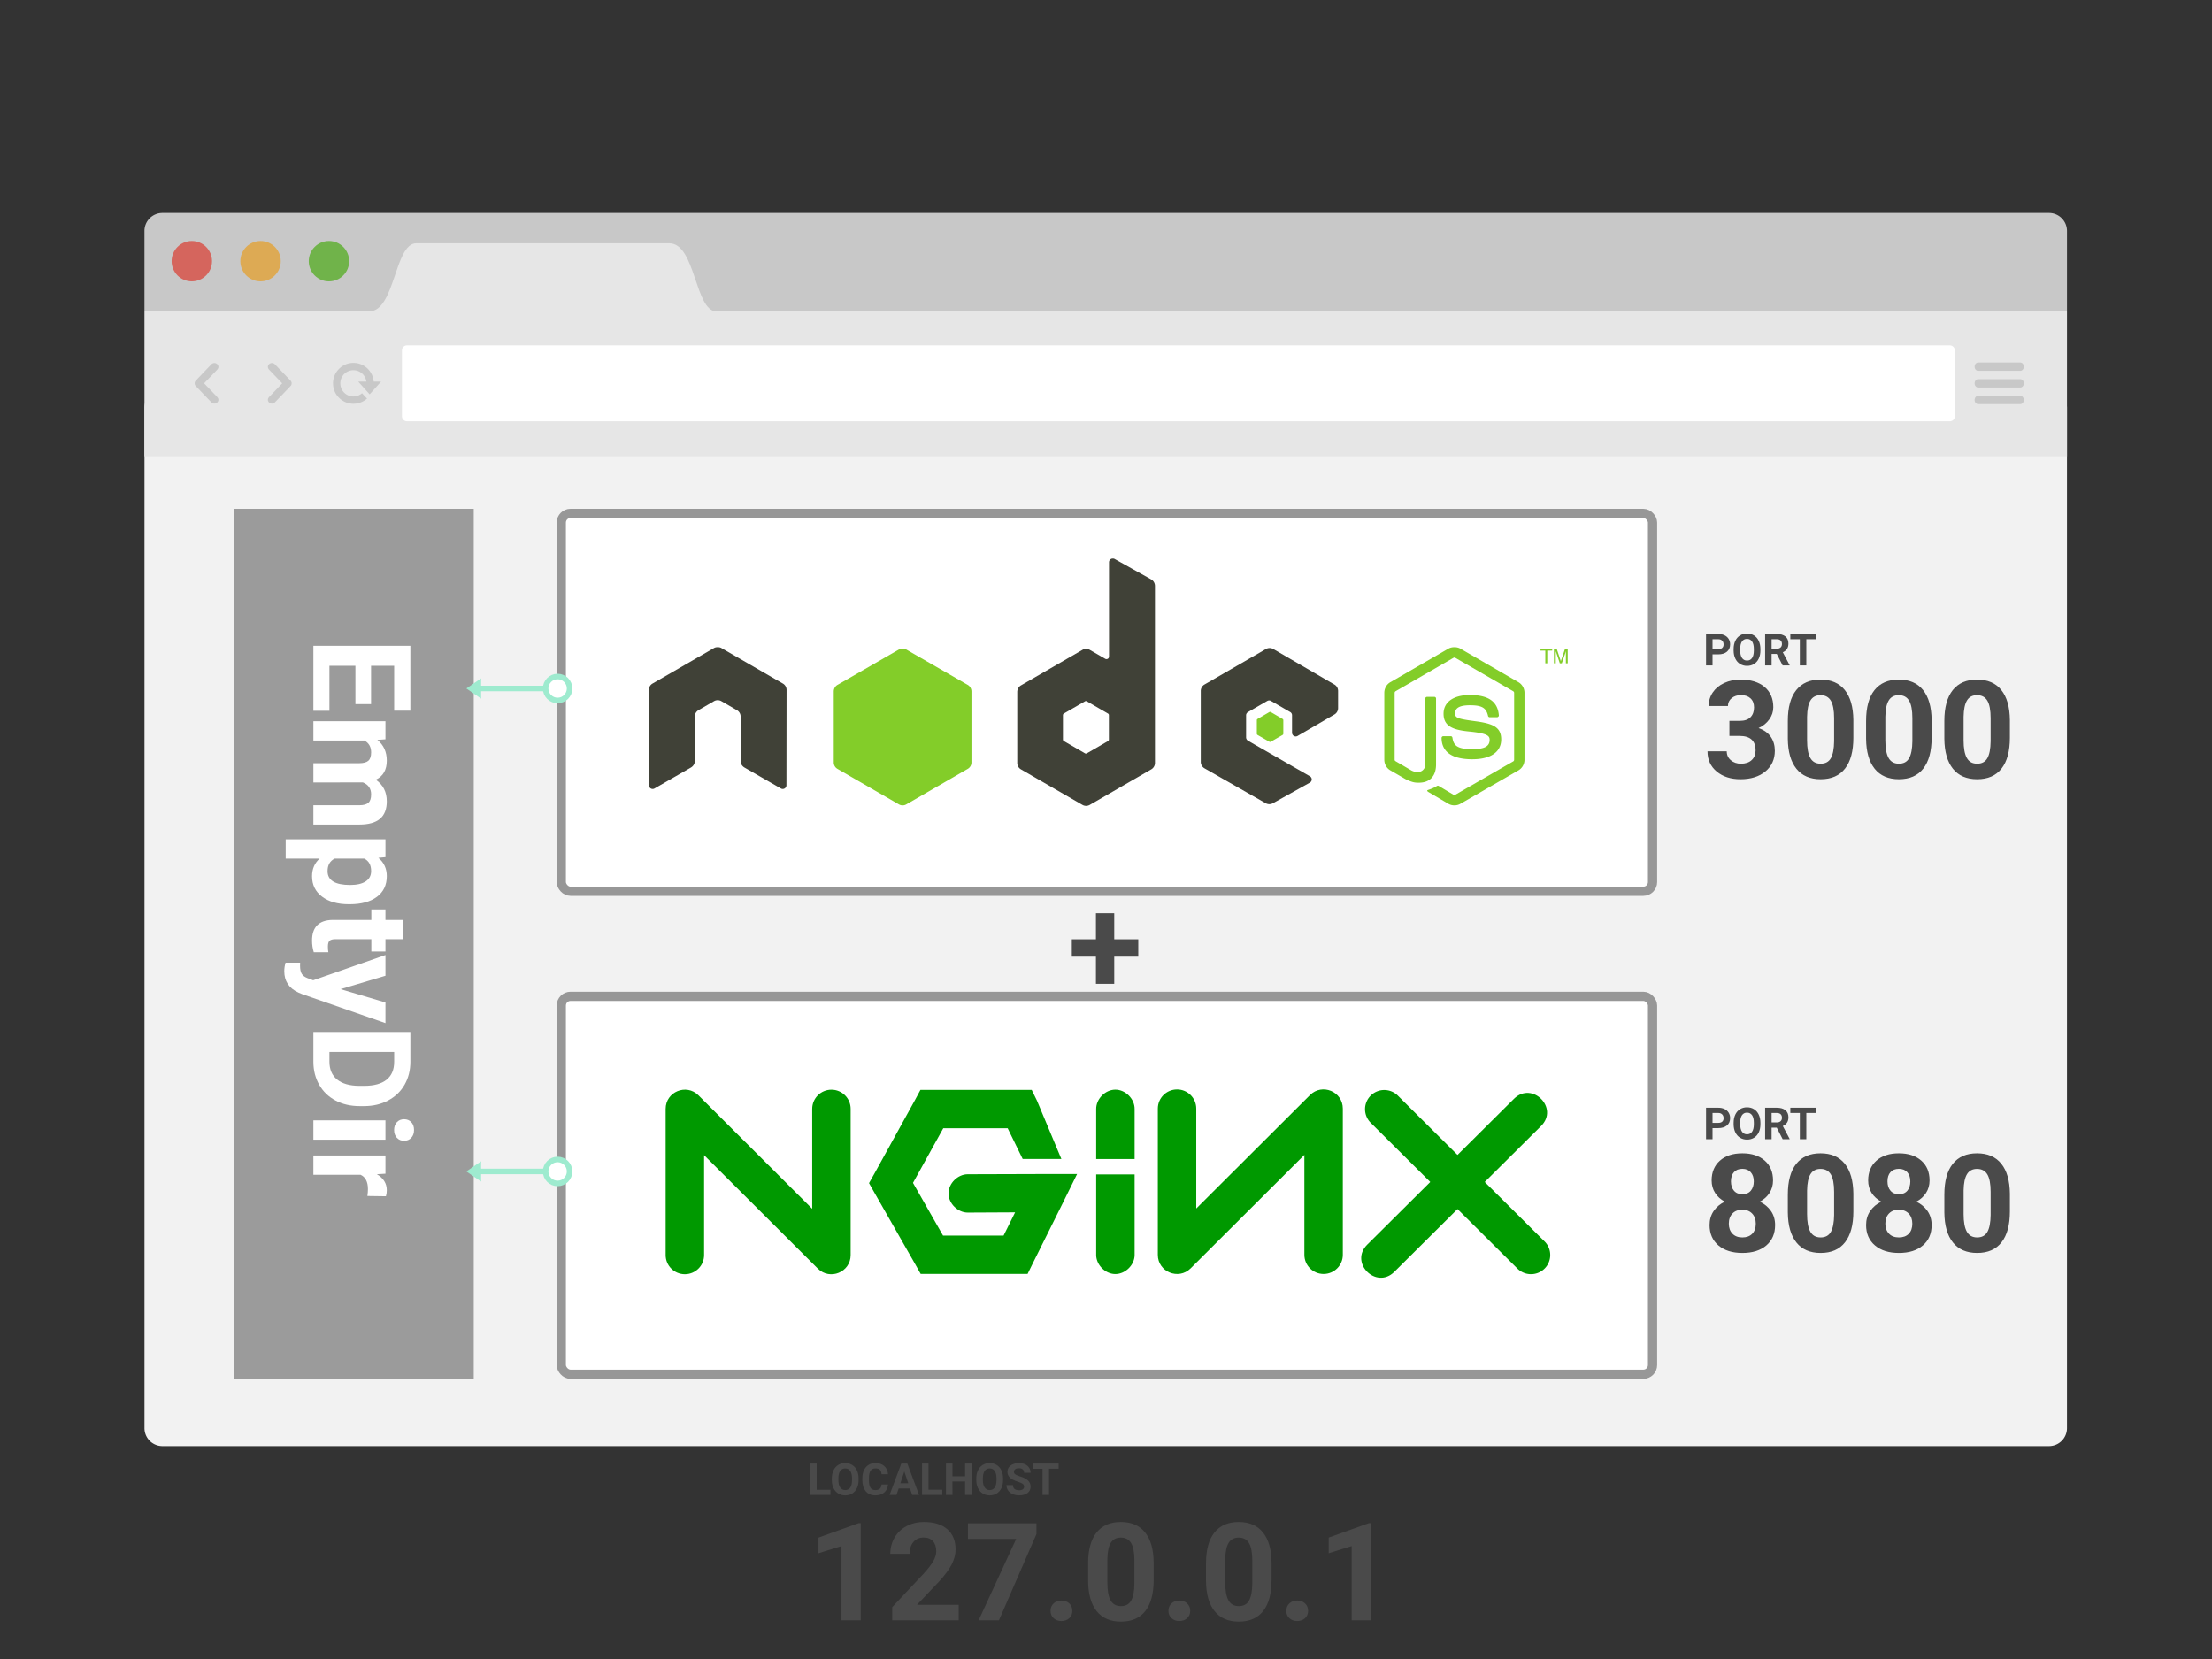 <svg viewBox="0 0 1200 900" xmlns="http://www.w3.org/2000/svg"><rect x="0" y="0" width="1200" height="900" fill="#333333" stroke="none"/><g fill="none" fill-rule="evenodd"><path d="M1033.562.119H10.128C4.736.119.363 4.49.363 9.885v43.302h1042.965V9.885a9.766 9.766 0 0 0-9.766-9.766" fill="#C8C8C8" mask="url(#mask-2)" transform="translate(78 115.381)"></path><path d="M1111.557 784.506H88.14a9.743 9.743 0 0 1-9.765-9.767V221.203a9.756 9.756 0 0 1 9.765-9.765h1023.417c5.391 0 9.767 4.376 9.767 9.765V774.74a9.757 9.757 0 0 1-9.767 9.767" fill="#F2F2F2"></path><path fill="#E6E6E6" mask="url(#mask-4)" d="M.363 132.519h1042.965v-78.95H.363z" transform="translate(78 115)"></path><path d="M71.042 103.343c.792-.774 8.537-8.906 8.537-8.906.423-.412.636-.954.636-1.494 0-.541-.213-1.083-.636-1.495 0 0-7.745-8.132-8.537-8.904-.792-.774-2.218-.825-3.064 0-.845.825-.912 1.977.001 2.988l7.104 7.411-7.104 7.412c-.913 1.012-.846 2.164-.001 2.988.846.823 2.272.772 3.064 0m-34.27-20.799c-.792.775-8.536 8.905-8.536 8.905a2.082 2.082 0 0 0-.635 1.496c0 .54.212 1.08.635 1.494 0 0 7.744 8.131 8.536 8.905.792.771 2.219.825 3.065 0 .844-.825.912-1.975-.002-2.988l-7.104-7.411 7.104-7.412c.914-1.011.846-2.163.002-2.99-.846-.826-2.273-.772-3.065 0" fill="#C8C8C8" mask="url(#mask-4)" transform="translate(78 115)"></path><path d="M122.088 53.967c14.391.006 13.793-37.01 25.788-37.01l137.193.01c14.391-.005 13.793 37.012 25.788 37.012l-188.769-.012z" fill="#E6E6E6" mask="url(#mask-4)" transform="translate(78 115)"></path><path d="M128.73 92h-3.997l-.028-.263a11.023 11.023 0 0 0-10.988-9.88c-6.096 0-11.056 4.972-11.056 11.085 0 6.115 4.96 11.088 11.056 11.088a10.92 10.92 0 0 0 6.809-2.352l.585-.46-2.708-2.896-.489.362a7.046 7.046 0 0 1-4.197 1.38c-3.913 0-7.095-3.194-7.095-7.122 0-3.926 3.182-7.12 7.095-7.12a7.081 7.081 0 0 1 6.977 5.833l.063.345h-4.424l6.198 6.91 6.2-6.91z" fill="#C8C8C8" mask="url(#mask-4)" transform="translate(78 115)"></path><path d="M89.494 26.675c0 6.053 4.91 10.962 10.965 10.962 6.05 0 10.959-4.91 10.959-10.962s-4.91-10.962-10.96-10.962c-6.055 0-10.964 4.91-10.964 10.962" fill="#70B34A" mask="url(#mask-4)" transform="translate(78 115)"></path><path d="M52.383 26.675c0 6.053 4.91 10.962 10.964 10.962 6.05 0 10.96-4.91 10.96-10.962s-4.91-10.962-10.96-10.962c-6.054 0-10.964 4.91-10.964 10.962" fill="#DDAA54" mask="url(#mask-4)" transform="translate(78 115)"></path><path d="M15.097 26.675c0 6.053 4.91 10.962 10.964 10.962 6.05 0 10.96-4.91 10.96-10.962s-4.91-10.962-10.96-10.962c-6.054 0-10.964 4.91-10.964 10.962" fill="#D5655D" mask="url(#mask-4)" transform="translate(78 115)"></path><path d="M1018.014 99.719h-22.89c-1.053 0-1.907 1.01-1.907 2.259 0 1.246.854 2.26 1.907 2.26h22.89c1.052 0 1.906-1.014 1.906-2.26 0-1.25-.854-2.26-1.906-2.26m-22.89-13.552h22.89c1.052 0 1.906-1.01 1.906-2.257 0-1.25-.854-2.26-1.906-2.26h-22.89c-1.053 0-1.907 1.01-1.907 2.26 0 1.248.854 2.257 1.907 2.257m22.89 4.518h-22.89c-1.053 0-1.907 1.01-1.907 2.258s.854 2.259 1.907 2.259h22.89c1.052 0 1.906-1.011 1.906-2.26 0-1.247-.854-2.257-1.906-2.257" fill="#C8C8C8" mask="url(#mask-4)" transform="translate(78 115)"></path><path d="M979.782 113.523H142.753a2.705 2.705 0 0 1-2.697-2.697V75.06a2.704 2.704 0 0 1 2.697-2.696h837.029a2.705 2.705 0 0 1 2.697 2.696v35.766a2.706 2.706 0 0 1-2.697 2.697" fill="#FFF" mask="url(#mask-4)" transform="translate(78 115)"></path><path d="M604.47 495.424v14.128h13.043v9.43H604.47v14.743h-9.936v-14.743h-13.08v-9.43h13.08v-14.128h9.936z" fill="#4A4A4A" fill-rule="nonzero"></path><rect stroke="#979797" stroke-width="5" fill="#FFF" x="304.5" y="278.5" width="592" height="205" rx="5"></rect><rect stroke="#979797" stroke-width="5" fill="#FFF" x="304.5" y="540.5" width="592" height="205" rx="5"></rect><g fill-rule="nonzero" fill="#090"><path d="M381.966 626.67v54.2c0 5.744-4.669 10.4-10.428 10.4-5.759 0-10.427-4.656-10.427-10.4v-79.31c0-9.265 11.232-13.905 17.8-7.353l61.709 61.553v-54.2c0-5.743 4.669-10.4 10.428-10.4 5.759 0 10.427 4.657 10.427 10.4v79.31c0 9.266-11.232 13.906-17.801 7.354l-61.708-61.554zm117.368-35.407l-2.867 5.33-22.158 40.17-2.868 5.07 2.868 5.07 22.158 38.87 2.998 5.33h58.002l2.867-5.85 16.554-33.28 7.43-15.08h-16.815l-42.36.13c-5.51-.077-10.577 4.905-10.577 10.4s5.067 10.478 10.576 10.4l25.547-.13-6.256 12.61h-32.846l-16.293-28.6 16.423-29.64h34.94l8.147 16.673h20.985l-13.229-31.623-2.867-5.85h-60.359zm105.635-.13c-5.46.068-10.365 5.085-10.297 10.53v27.1h20.854v-27.1c.07-5.532-5.01-10.599-10.557-10.53zm43.997 64.487v-54.2c0-5.744-4.669-10.4-10.428-10.4-5.758 0-10.427 4.656-10.427 10.4v79.31c0 9.265 11.232 13.905 17.801 7.353l61.708-61.553v54.2c0 5.743 4.668 10.4 10.427 10.4 5.759 0 10.427-4.657 10.427-10.4v-79.31c0-9.266-11.232-13.906-17.8-7.353l-61.708 61.552zm92.742 19.607l79.602-79.114c9.848-9.788 24.569 4.946 14.72 14.734l-79.6 79.113c-9.849 9.788-24.57-4.946-14.72-14.734z"></path><path d="M743.597 609.1a10.38 10.38 0 0 1-.026-14.708c4.065-4.068 10.668-4.08 14.747-.026l79.602 79.115a10.38 10.38 0 0 1 .025 14.707c-4.065 4.069-10.667 4.08-14.746.026L743.597 609.1zm-138.628 82.072c-5.46-.068-10.365-5.084-10.297-10.53V637.11h20.854v43.532c.07 5.532-5.01 10.6-10.557 10.53z"></path></g><path d="M603.638 303a2.024 2.024 0 0 0-1.002.268 2.028 2.028 0 0 0-1.003 1.739v51.167c0 .503-.234.952-.668 1.204a1.393 1.393 0 0 1-1.403 0l-8.352-4.816a4 4 0 0 0-4.01 0l-33.342 19.263c-1.246.72-2.004 2.105-2.004 3.545v38.526c0 1.44.759 2.757 2.004 3.478l33.343 19.263a3.99 3.99 0 0 0 4.009 0l33.342-19.263a4.006 4.006 0 0 0 2.005-3.478v-96.047a4.078 4.078 0 0 0-2.072-3.545L604.64 303.2c-.312-.174-.657-.205-1.002-.2zM389.15 351.09c-.636.026-1.233.138-1.804.469l-33.341 19.263A3.997 3.997 0 0 0 352 374.3l.067 51.702c0 .72.37 1.387 1.002 1.74.62.37 1.387.37 2.005 0l19.778-11.371c1.253-.745 2.071-2.041 2.071-3.478v-24.146c0-1.44.757-2.762 2.005-3.478l8.419-4.882a3.945 3.945 0 0 1 2.004-.536c.687 0 1.394.172 2.005.536l8.419 4.882a3.994 3.994 0 0 1 2.005 3.478v24.146c0 1.437.826 2.741 2.07 3.478l19.78 11.37c.62.371 1.388.371 2.004 0a2.012 2.012 0 0 0 1.002-1.739l.067-51.702a3.98 3.98 0 0 0-2.005-3.478l-33.342-19.263c-.564-.331-1.164-.442-1.804-.468h-.401zm299.613.469c-.696 0-1.379.175-2.004.535l-33.342 19.263a4.003 4.003 0 0 0-2.005 3.478v38.526c0 1.448.815 2.762 2.071 3.478l33.075 18.862c1.222.698 2.713.75 3.943.066l20.045-11.17c.636-.353 1.067-1.013 1.07-1.739a1.976 1.976 0 0 0-1.003-1.74l-33.543-19.262c-.628-.359-1.069-1.085-1.069-1.806v-12.04c0-.72.446-1.379 1.07-1.738l10.423-6.02a2 2 0 0 1 2.004 0l10.424 6.02a2 2 0 0 1 1.002 1.739v9.498a2 2 0 0 0 1.003 1.738 1.99 1.99 0 0 0 2.004 0l19.979-11.637a4.021 4.021 0 0 0 2.004-3.479v-9.297a4.015 4.015 0 0 0-2.004-3.478l-33.142-19.263a3.97 3.97 0 0 0-2.005-.535zm-99.693 28.76c.174 0 .379.043.535.133l11.426 6.622c.31.18.534.51.534.87v13.243c0 .36-.222.69-.534.87l-11.426 6.62a1.01 1.01 0 0 1-1.002 0l-11.426-6.62c-.311-.18-.535-.51-.535-.87v-13.244c0-.358.225-.688.535-.869l11.426-6.62a.88.88 0 0 1 .467-.133v-.001z" fill="#404137"></path><path d="M789.003 351.094c-1.156 0-2.28.239-3.274.802l-31.471 18.194c-2.037 1.174-3.274 3.393-3.274 5.752v36.32c0 2.358 1.237 4.574 3.274 5.751l8.218 4.749c3.994 1.97 5.466 1.94 7.284 1.94 5.912 0 9.287-3.591 9.287-9.832v-35.852c0-.507-.438-.87-.935-.87h-3.942c-.505 0-.936.363-.936.87v35.85c0 2.767-2.878 5.549-7.55 3.211l-8.553-5.016c-.302-.165-.535-.456-.535-.803v-36.319c0-.344.23-.695.535-.87l31.405-18.125a.926.926 0 0 1 .935 0l31.405 18.126c.299.18.534.514.534.87v36.318c0 .347-.174.702-.468.87l-31.47 18.126a.968.968 0 0 1-.936 0l-8.085-4.816a.84.84 0 0 0-.802 0c-2.232 1.266-2.652 1.413-4.744 2.14-.516.18-1.3.46.267 1.338l10.557 6.22a6.49 6.49 0 0 0 3.274.87c1.166 0 2.27-.288 3.274-.87l31.472-18.126c2.036-1.186 3.274-3.393 3.274-5.752v-36.319c0-2.36-1.238-4.573-3.274-5.752l-31.472-18.193c-.986-.563-2.118-.802-3.274-.802zm-299.346.735a3.99 3.99 0 0 0-2.004.535l-33.343 19.197c-1.246.719-2.004 2.106-2.004 3.544v38.526c0 1.441.759 2.758 2.004 3.478l33.343 19.263a3.986 3.986 0 0 0 4.009 0l33.342-19.263a4.006 4.006 0 0 0 2.005-3.478v-38.526c0-1.44-.758-2.825-2.005-3.544l-33.342-19.197a3.987 3.987 0 0 0-2.005-.535zm346.052.202v.936h2.606v6.889h1.07v-6.889h2.672v-.936h-6.348zm7.284 0v7.825h1.002v-4.615c0-.188.008-.48 0-.87-.013-.396 0-.742 0-.936v-.201l2.205 6.621h1.069l2.272-6.621c0 .421-.056.828-.067 1.204-.004.366 0 .64 0 .802v4.615h1.002v-7.825h-1.47l-2.271 6.622-2.205-6.622h-1.537zm-45.57 25.015c-8.962 0-14.3 3.817-14.3 10.166 0 6.888 5.298 8.78 13.899 9.632 10.29 1.008 11.091 2.52 11.091 4.548 0 3.517-2.8 5.016-9.421 5.016-8.318 0-10.146-2.078-10.758-6.22-.072-.444-.414-.803-.868-.803h-4.076a.954.954 0 0 0-.936.937c0 5.301 2.881 11.571 16.638 11.571 9.959 0 15.702-3.913 15.702-10.769 0-6.796-4.64-8.62-14.299-9.899-9.76-1.292-10.69-1.925-10.69-4.213 0-1.89.788-4.415 8.017-4.415 6.458 0 8.845 1.394 9.823 5.752.085.41.446.736.868.736h4.076c.252 0 .495-.154.668-.335.172-.192.292-.41.268-.668-.631-7.506-5.632-11.036-15.703-11.036zm-108.38 9.163c-.133 0-.28 0-.4.066l-6.415 3.746a.78.78 0 0 0-.401.669v7.357c0 .277.16.531.4.669l6.415 3.679a.7.7 0 0 0 .735 0l6.415-3.679a.786.786 0 0 0 .4-.669v-7.357a.787.787 0 0 0-.4-.669l-6.415-3.746c-.119-.07-.2-.066-.334-.066z" fill="#83CD29"></path><path d="M938.2 399.236v-8.166h5.565q3.974 0 5.89-1.987 1.914-1.987 1.914-5.275 0-3.18-1.897-4.95-1.897-1.771-5.22-1.771-3 0-5.023 1.644-2.024 1.644-2.024 4.282h-10.442q0-4.12 2.222-7.39 2.222-3.27 6.215-5.112 3.993-1.843 8.798-1.843 8.347 0 13.08 3.993 4.734 3.992 4.734 11.002 0 3.613-2.204 6.649-2.204 3.035-5.782 4.66 4.445 1.59 6.63 4.77 2.187 3.18 2.187 7.516 0 7.01-5.113 11.237-5.113 4.228-13.532 4.228-7.877 0-12.881-4.156-5.005-4.155-5.005-10.984h10.443q0 2.963 2.222 4.842 2.222 1.879 5.474 1.879 3.722 0 5.836-1.97 2.113-1.969 2.113-5.22 0-7.878-8.671-7.878H938.2zm67.243-8.672v9.684q0 10.912-4.516 16.693-4.517 5.782-13.225 5.782-8.6 0-13.152-5.673-4.553-5.673-4.661-16.26v-9.684q0-11.02 4.57-16.729 4.571-5.709 13.17-5.709 8.6 0 13.153 5.655 4.553 5.655 4.661 16.241zm-10.442 11.563v-12.502q0-6.54-1.789-9.521-1.788-2.981-5.582-2.981-3.686 0-5.438 2.836-1.753 2.837-1.86 8.871v12.791q0 6.432 1.751 9.557 1.753 3.126 5.62 3.126 3.83 0 5.527-3 1.699-2.998 1.771-9.177zm52.898-11.563v9.684q0 10.912-4.516 16.693-4.517 5.782-13.225 5.782-8.6 0-13.152-5.673-4.553-5.673-4.661-16.26v-9.684q0-11.02 4.57-16.729 4.571-5.709 13.17-5.709 8.6 0 13.153 5.655 4.553 5.655 4.661 16.241zm-10.442 11.563v-12.502q0-6.54-1.789-9.521-1.788-2.981-5.582-2.981-3.686 0-5.438 2.836-1.752 2.837-1.86 8.871v12.791q0 6.432 1.752 9.557 1.752 3.126 5.618 3.126 3.83 0 5.529-3 1.698-2.998 1.77-9.177zm52.898-11.563v9.684q0 10.912-4.516 16.693-4.517 5.782-13.225 5.782-8.6 0-13.152-5.673-4.553-5.673-4.661-16.26v-9.684q0-11.02 4.57-16.729 4.571-5.709 13.171-5.709t13.152 5.655q4.553 5.655 4.661 16.241zm-10.442 11.563v-12.502q0-6.54-1.788-9.521-1.79-2.981-5.583-2.981-3.686 0-5.438 2.836-1.752 2.837-1.86 8.871v12.791q0 6.432 1.752 9.557 1.752 3.126 5.618 3.126 3.83 0 5.529-3 1.698-2.998 1.77-9.177zM961.867 640.374q0 3.83-1.915 6.793t-5.275 4.733q3.83 1.843 6.07 5.077t2.24 7.606q0 7.01-4.77 11.075-4.769 4.065-12.97 4.065-8.203 0-13.009-4.083-4.805-4.083-4.805-11.057 0-4.372 2.24-7.624t6.034-5.059q-3.36-1.77-5.257-4.733-1.897-2.963-1.897-6.793 0-6.72 4.48-10.713 4.48-3.993 12.177-3.993 7.66 0 12.159 3.957 4.498 3.956 4.498 10.749zm-9.358 23.45q0-3.432-1.988-5.492-1.987-2.06-5.347-2.06-3.324 0-5.312 2.042-1.987 2.041-1.987 5.51 0 3.36 1.951 5.42t5.42 2.06q3.397 0 5.33-1.988 1.933-1.987 1.933-5.492zm-1.084-22.944q0-3.071-1.626-4.932-1.626-1.861-4.589-1.861-2.927 0-4.553 1.807-1.626 1.806-1.626 4.986 0 3.143 1.626 5.058 1.626 1.916 4.59 1.916 2.962 0 4.57-1.916 1.608-1.915 1.608-5.058zm54.018 6.684v9.684q0 10.912-4.516 16.693-4.517 5.782-13.225 5.782-8.6 0-13.152-5.673-4.553-5.673-4.661-16.26v-9.684q0-11.02 4.57-16.729 4.571-5.709 13.17-5.709 8.6 0 13.153 5.655 4.553 5.655 4.661 16.241zm-10.442 11.563v-12.502q0-6.54-1.789-9.521-1.788-2.981-5.582-2.981-3.686 0-5.438 2.836-1.753 2.837-1.86 8.871v12.791q0 6.432 1.751 9.557 1.753 3.126 5.62 3.126 3.83 0 5.527-3 1.699-2.998 1.771-9.177zm51.778-18.753q0 3.83-1.915 6.793t-5.275 4.733q3.83 1.843 6.07 5.077t2.24 7.606q0 7.01-4.77 11.075-4.769 4.065-12.97 4.065-8.203 0-13.009-4.083-4.805-4.083-4.805-11.057 0-4.372 2.24-7.624t6.034-5.059q-3.36-1.77-5.257-4.733-1.897-2.963-1.897-6.793 0-6.72 4.48-10.713 4.48-3.993 12.177-3.993 7.66 0 12.159 3.957 4.498 3.956 4.498 10.749zm-9.358 23.45q0-3.432-1.987-5.492-1.988-2.06-5.348-2.06-3.324 0-5.312 2.042-1.987 2.041-1.987 5.51 0 3.36 1.951 5.42t5.42 2.06q3.397 0 5.33-1.988 1.933-1.987 1.933-5.492zm-1.084-22.944q0-3.071-1.626-4.932-1.626-1.861-4.589-1.861-2.927 0-4.553 1.807-1.626 1.806-1.626 4.986 0 3.143 1.626 5.058 1.626 1.916 4.59 1.916 2.962 0 4.57-1.916 1.608-1.915 1.608-5.058zm54.018 6.684v9.684q0 10.912-4.516 16.693-4.517 5.782-13.225 5.782-8.6 0-13.152-5.673-4.553-5.673-4.661-16.26v-9.684q0-11.02 4.57-16.729 4.571-5.709 13.171-5.709t13.152 5.655q4.553 5.655 4.661 16.241zm-10.442 11.563v-12.502q0-6.54-1.788-9.521-1.79-2.981-5.583-2.981-3.686 0-5.438 2.836-1.752 2.837-1.86 8.871v12.791q0 6.432 1.752 9.557 1.752 3.126 5.618 3.126 3.83 0 5.529-3 1.698-2.998 1.77-9.177zm-147.792-47.139h-3.082V618h-3.516v-17.063h6.657q1.922 0 3.38.704 1.46.703 2.245 1.998.785 1.295.785 2.947 0 2.508-1.717 3.955t-4.752 1.447zm-3.082-8.203v5.356h3.14q1.395 0 2.128-.657.732-.656.732-1.875 0-1.254-.738-2.027-.739-.773-2.04-.797h-3.222zm25.98 5.309v.761q0 2.52-.89 4.418-.89 1.899-2.549 2.93-1.658 1.031-3.803 1.031-2.12 0-3.785-1.02-1.664-1.019-2.578-2.911-.914-1.893-.926-4.354v-.844q0-2.52.908-4.435.909-1.916 2.567-2.941 1.658-1.026 3.79-1.026 2.134 0 3.792 1.026 1.658 1.025 2.566 2.94.909 1.917.909 4.425zm-3.562.82v-.832q0-2.684-.96-4.078-.962-1.395-2.743-1.395-1.77 0-2.73 1.377-.962 1.377-.973 4.037v.832q0 2.614.96 4.055.962 1.442 2.766 1.442 1.77 0 2.72-1.39.948-1.388.96-4.048zM967.09 618l-3.2-6.246h-2.8V618h-3.516v-17.063h6.34q3.024 0 4.664 1.348 1.64 1.348 1.64 3.809 0 1.746-.755 2.912-.756 1.166-2.291 1.857l3.691 6.973V618h-3.773zm-6-14.215v5.121h2.836q1.324 0 2.05-.674.727-.673.727-1.857 0-1.207-.685-1.898-.686-.692-2.104-.692h-2.824zm24.058-2.847v2.847h-5.226V618h-3.516v-14.215h-5.156v-2.847h13.898zm-542.108 193v14.238h7.464V811h-10.98v-17.063h3.515zm22.745 8.156v.761q0 2.52-.89 4.418-.891 1.899-2.55 2.93-1.658 1.031-3.802 1.031-2.121 0-3.785-1.02-1.664-1.019-2.578-2.911-.914-1.893-.926-4.354v-.844q0-2.52.908-4.435.908-1.916 2.567-2.941 1.658-1.026 3.79-1.026 2.133 0 3.792 1.026 1.658 1.025 2.566 2.94.908 1.917.908 4.425zm-3.562.82v-.832q0-2.684-.961-4.078-.961-1.395-2.742-1.395-1.77 0-2.73 1.377-.962 1.377-.974 4.037v.832q0 2.614.961 4.055.961 1.442 2.766 1.442 1.77 0 2.719-1.39.949-1.388.96-4.048zm15.996 2.402h3.515q-.199 2.754-2.033 4.336-1.834 1.582-4.834 1.582-3.281 0-5.162-2.209-1.88-2.209-1.88-6.064v-1.043q0-2.461.866-4.336.868-1.875 2.479-2.877 1.611-1.002 3.744-1.002 2.953 0 4.758 1.582 1.805 1.582 2.086 4.442h-3.516q-.129-1.653-.92-2.397-.79-.744-2.408-.744-1.758 0-2.63 1.26-.874 1.26-.897 3.908v1.289q0 2.766.838 4.043.837 1.277 2.642 1.277 1.63 0 2.432-.744.803-.744.92-2.303zm16.64 5.684l-1.183-3.516h-6.164L486.34 811h-3.738l6.351-17.063h3.258L498.598 811h-3.739zm-4.277-12.75l-2.121 6.387h4.266l-2.145-6.387zm13.125-4.313v14.239h7.465V811h-10.98v-17.063h3.515zm23.367 0V811h-3.515v-7.313h-6.856V811h-3.515v-17.063h3.515v6.915h6.856v-6.914h3.515zm17.086 8.157v.761q0 2.52-.89 4.418-.891 1.899-2.55 2.93-1.658 1.031-3.802 1.031-2.121 0-3.785-1.02-1.664-1.019-2.578-2.911-.914-1.893-.926-4.354v-.844q0-2.52.908-4.435.908-1.916 2.567-2.941 1.658-1.026 3.79-1.026 2.133 0 3.792 1.026 1.658 1.025 2.566 2.94.908 1.917.908 4.425zm-3.562.82v-.832q0-2.684-.961-4.078-.961-1.395-2.742-1.395-1.77 0-2.73 1.377-.962 1.377-.974 4.037v.832q0 2.614.961 4.055.961 1.442 2.766 1.442 1.77 0 2.719-1.39.949-1.388.96-4.048zm14.965 3.61q0-.997-.704-1.53-.703-.533-2.53-1.125-1.829-.592-2.895-1.166-2.907-1.57-2.907-4.23 0-1.383.78-2.467.779-1.084 2.238-1.693 1.459-.61 3.275-.61 1.828 0 3.258.662t2.22 1.87q.792 1.206.792 2.742h-3.516q0-1.172-.738-1.823-.738-.65-2.074-.65-1.29 0-2.004.545-.715.545-.715 1.435 0 .832.838 1.395.838.562 2.467 1.055 3 .902 4.37 2.238 1.372 1.336 1.372 3.328 0 2.215-1.676 3.475-1.676 1.26-4.512 1.26-1.968 0-3.586-.721-1.617-.721-2.466-1.975-.85-1.254-.85-2.906h3.527q0 2.824 3.375 2.824 1.254 0 1.957-.51.703-.51.703-1.424zm18.75-12.587v2.848h-5.227V811h-3.516v-14.215h-5.156v-2.847h13.899zm357.808-438.949h-3.082V361h-3.516v-17.063h6.657q1.922 0 3.38.704 1.46.703 2.245 1.998.785 1.295.785 2.947 0 2.508-1.717 3.955t-4.752 1.447zm-3.082-8.203v5.356h3.14q1.395 0 2.128-.657.732-.656.732-1.875 0-1.254-.738-2.027-.739-.773-2.04-.797h-3.222zm25.98 5.309v.761q0 2.52-.89 4.418-.89 1.899-2.549 2.93-1.658 1.031-3.803 1.031-2.12 0-3.785-1.02-1.664-1.019-2.578-2.911-.914-1.893-.926-4.354v-.844q0-2.52.908-4.435.909-1.916 2.567-2.941 1.658-1.026 3.79-1.026 2.134 0 3.792 1.026 1.658 1.025 2.566 2.94.909 1.917.909 4.425zm-3.562.82v-.832q0-2.684-.96-4.078-.962-1.395-2.743-1.395-1.77 0-2.73 1.377-.962 1.377-.973 4.037v.832q0 2.614.96 4.055.962 1.442 2.766 1.442 1.77 0 2.72-1.39.948-1.388.96-4.048zM967.09 361l-3.2-6.246h-2.8V361h-3.516v-17.063h6.34q3.024 0 4.664 1.348 1.64 1.348 1.64 3.809 0 1.746-.755 2.912-.756 1.166-2.291 1.857l3.691 6.973V361h-3.773zm-6-14.215v5.121h2.836q1.324 0 2.05-.674.727-.673.727-1.857 0-1.207-.685-1.898-.686-.692-2.104-.692h-2.824zm24.058-2.848v2.848h-5.226V361h-3.516v-14.215h-5.156v-2.848h13.898zM466.942 826.318V879H456.5v-40.252l-12.466 3.866v-8.491l21.788-7.805h1.12zm53.152 44.263V879h-36.06v-7.154l17.018-18.139q3.505-3.83 5.185-6.685 1.68-2.854 1.68-5.42 0-3.504-1.77-5.51-1.771-2.005-5.06-2.005-3.54 0-5.582 2.439-2.041 2.439-2.041 6.413h-10.479q0-4.805 2.295-8.78 2.294-3.974 6.486-6.233 4.191-2.258 9.503-2.258 8.13 0 12.628 3.902 4.499 3.903 4.499 11.02 0 3.903-2.024 7.95-2.023 4.047-6.937 9.43l-11.96 12.611h22.619zm42.167-44.19v5.853L541.918 879h-11.02l20.378-44.154h-26.16v-8.455h37.145zm7.66 47.478q0-2.493 1.68-4.047 1.68-1.553 4.21-1.553 2.565 0 4.245 1.553 1.68 1.554 1.68 4.047 0 2.457-1.662 3.993-1.662 1.535-4.263 1.535-2.566 0-4.228-1.535-1.662-1.536-1.662-3.993zm55.933-26.305v9.684q0 10.912-4.516 16.693-4.517 5.782-13.225 5.782-8.6 0-13.152-5.673-4.553-5.673-4.661-16.26v-9.684q0-11.02 4.57-16.729 4.571-5.709 13.171-5.709t13.152 5.655q4.553 5.655 4.661 16.241zm-10.442 11.563v-12.502q0-6.54-1.788-9.521-1.789-2.981-5.583-2.981-3.686 0-5.438 2.836-1.752 2.837-1.86 8.871v12.791q0 6.432 1.752 9.557 1.752 3.126 5.618 3.126 3.83 0 5.529-3 1.698-2.998 1.77-9.177zm18.464 14.742q0-2.493 1.68-4.047 1.68-1.553 4.21-1.553 2.565 0 4.245 1.553 1.68 1.554 1.68 4.047 0 2.457-1.662 3.993-1.662 1.535-4.263 1.535-2.566 0-4.228-1.535-1.662-1.536-1.662-3.993zm55.934-26.305v9.684q0 10.912-4.517 16.693-4.517 5.782-13.225 5.782-8.6 0-13.152-5.673-4.553-5.673-4.661-16.26v-9.684q0-11.02 4.57-16.729 4.571-5.709 13.171-5.709t13.152 5.655q4.553 5.655 4.662 16.241zm-10.443 11.563v-12.502q0-6.54-1.788-9.521-1.789-2.981-5.583-2.981-3.685 0-5.438 2.836-1.752 2.837-1.86 8.871v12.791q0 6.432 1.752 9.557 1.752 3.126 5.618 3.126 3.83 0 5.529-3 1.698-2.998 1.77-9.177zm18.464 14.742q0-2.493 1.68-4.047 1.68-1.553 4.21-1.553 2.565 0 4.245 1.553 1.68 1.554 1.68 4.047 0 2.457-1.662 3.993-1.662 1.535-4.263 1.535-2.566 0-4.228-1.535-1.662-1.536-1.662-3.993zm45.889-47.55V879h-10.443v-40.252l-12.465 3.866v-8.491l21.788-7.805h1.12z" fill="#4A4A4A" fill-rule="nonzero"></path><path fill="#9B9B9B" fill-rule="nonzero" d="M127 276h130v472H127z"></path><g transform="translate(257 366)" fill-rule="nonzero"><path fill="#9EEBCF" d="M0 6h45v3H0z"></path><circle stroke="#9EEBCF" stroke-width="3" fill="#FFF" cx="45.5" cy="7.5" r="6.5"></circle><path fill="#9EEBCF" d="M-4 7.5L4 13V2z"></path></g><g transform="translate(257 628)" fill-rule="nonzero"><path fill="#9EEBCF" d="M0 6h45v3H0z"></path><circle stroke="#9EEBCF" stroke-width="3" fill="#FFF" cx="45.5" cy="7.5" r="6.5"></circle><path fill="#9EEBCF" d="M-4 7.5L4 13V2z"></path></g><path d="M201.298 381.99h-8.491v-20.813h-14.092v24.426h-8.708v-35.266h52.61v35.194h-8.78v-24.354h-12.539v20.813zm7.805 9.286v9.792l-4.372.325q5.094 4.155 5.094 11.237 0 7.552-5.962 10.37 5.962 4.12 5.962 11.744 0 6.359-3.703 9.466-3.704 3.108-11.147 3.108h-24.968v-10.479h24.932q3.324 0 4.86-1.3 1.535-1.301 1.535-4.59 0-4.697-4.48-6.503l-26.847.036v-10.443h24.896q3.396 0 4.914-1.337 1.517-1.336 1.517-4.552 0-4.445-3.685-6.432h-27.642v-10.442h39.096zm-19.367 99.257h-.542q-9.034 0-14.472-4.101-5.438-4.102-5.438-11.075 0-5.926 4.12-9.575h-18.428v-10.443h54.127v9.684l-3.83.361q4.552 3.794 4.552 9.9 0 7.227-5.347 11.238-5.348 4.01-14.742 4.01zm.216-10.443q5.456 0 8.42-1.933 2.962-1.933 2.962-5.619 0-4.914-3.758-6.756H181.57q-3.866 1.915-3.866 6.829 0 7.48 12.25 7.48zm28.762 18.97v10.442h-9.611v6.685h-7.66v-6.685H181.93q-2.168 0-3.108.831-.939.831-.939 3.18 0 1.734.253 3.071h-7.913q-.94-3.071-.94-6.323 0-10.984 11.093-11.201h21.066v-5.71h7.66v5.71h9.611zm-9.611 30.28l-24.318 7.262 24.318 7.226v11.202l-45.166-15.718-2.06-.867q-7.66-3.505-7.66-11.563 0-2.276.686-4.625h7.914l-.037 1.59q0 2.963.904 4.426.903 1.464 2.999 2.295l3.216 1.228 39.204-13.694v11.237zm-39.096 46.791v-16.296h52.61v16.188q0 6.937-3.126 12.411-3.126 5.475-8.889 8.546-5.763 3.071-13.098 3.071h-2.42q-7.336 0-13.045-3.017t-8.852-8.51q-3.144-5.491-3.18-12.393zm43.83-.108v-5.348h-35.122v5.24q0 6.359 4.155 9.72 4.156 3.36 11.888 3.432h2.782q8.022 0 12.159-3.324 4.137-3.325 4.137-9.72zm-4.734 42.24h-39.096v-10.48h39.096v10.48zm10.117-11.094q2.349 0 3.866 1.572 1.518 1.572 1.518 4.282 0 2.674-1.518 4.263-1.517 1.59-3.866 1.59-2.385 0-3.902-1.608-1.518-1.607-1.518-4.245t1.518-4.246q1.517-1.608 3.902-1.608zm-9.864 41.806l-10.045-.145q.289-2.131.289-3.757 0-5.926-4.011-7.769h-25.582v-10.442h39.096v9.864l-4.661.289q5.383 3.144 5.383 8.708 0 1.734-.47 3.252z" fill="#FFF" fill-rule="nonzero"></path></g></svg>